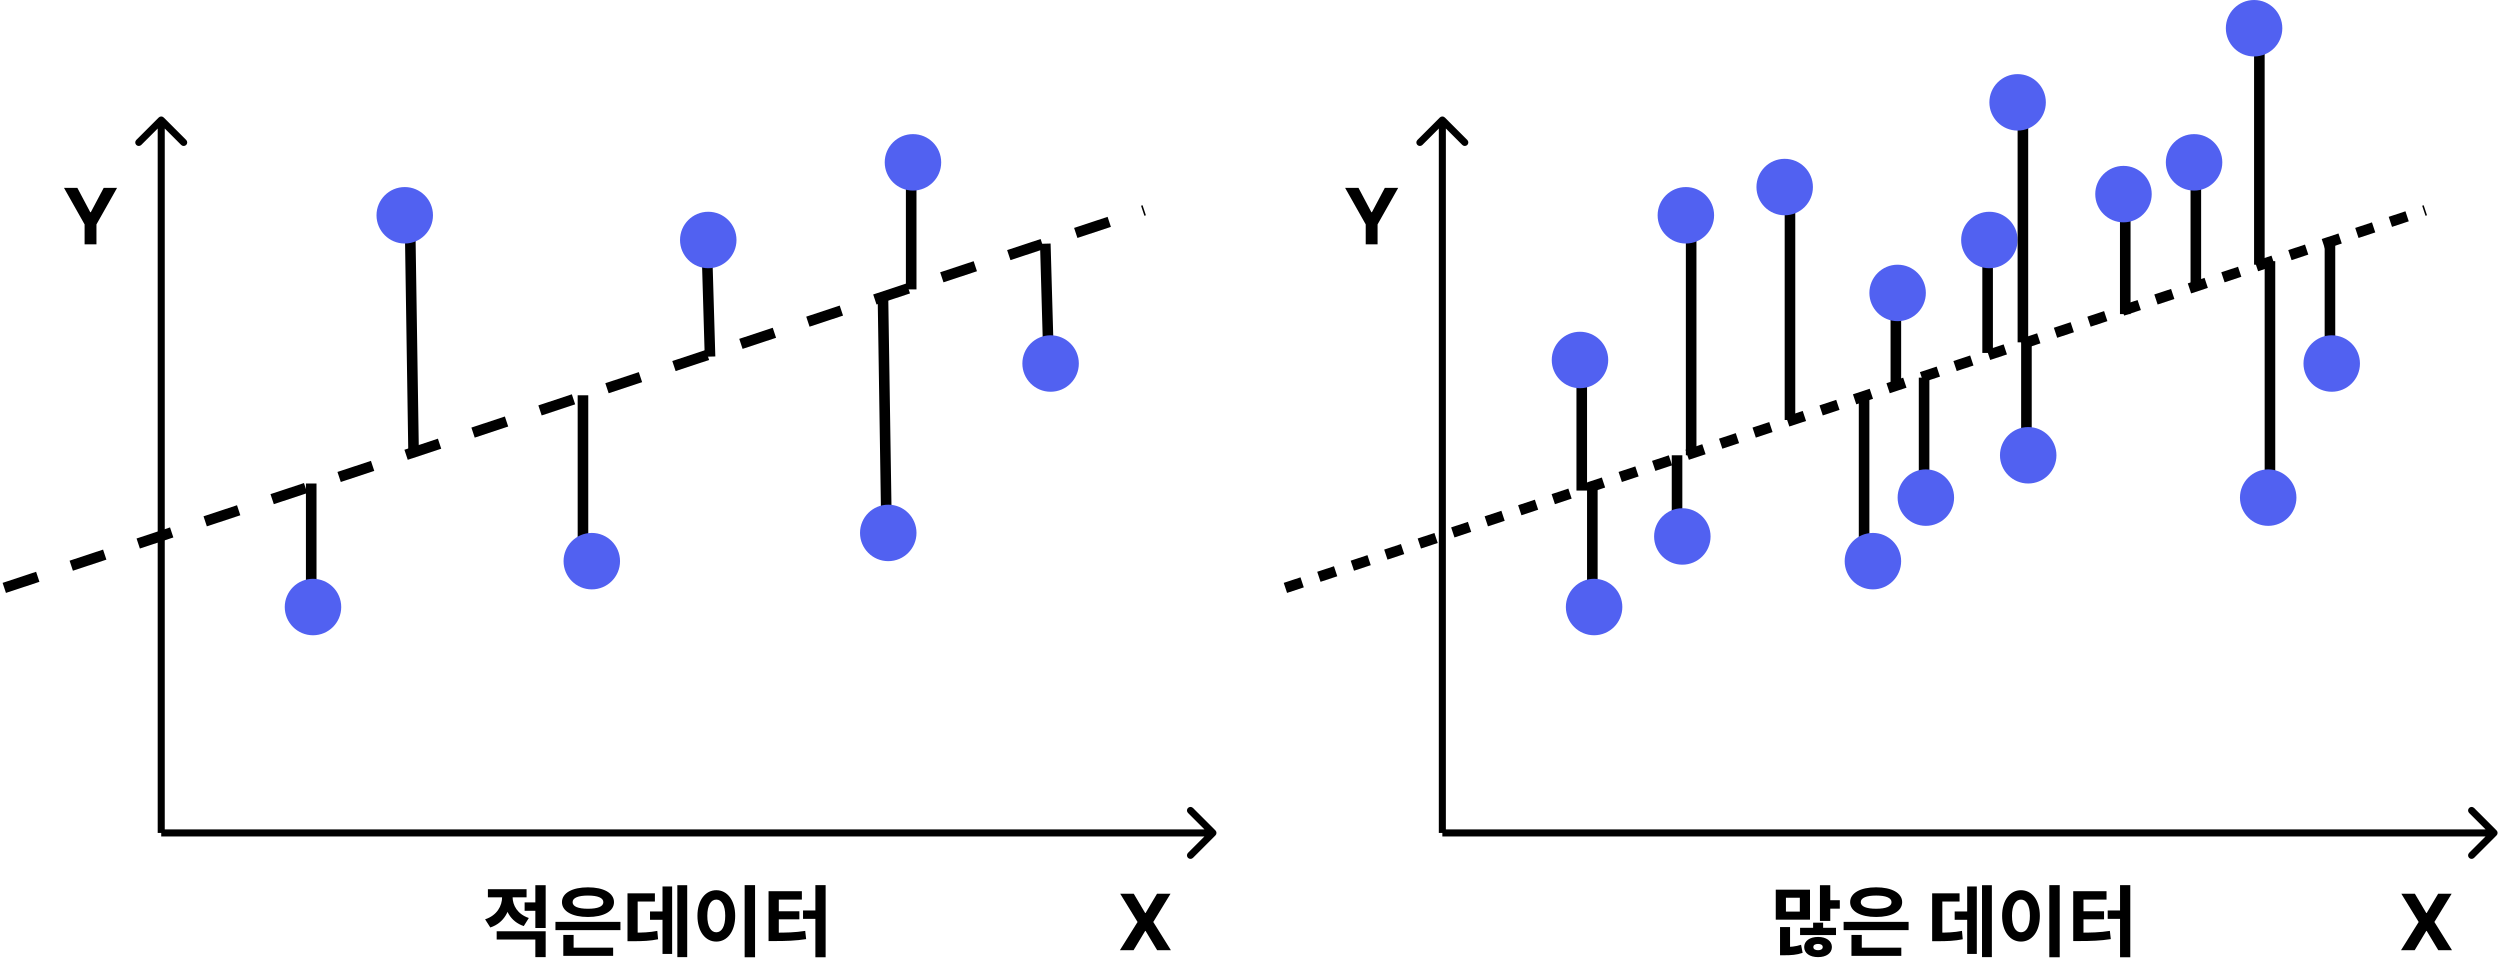 <svg width="421" height="165" viewBox="0 0 421 165" fill="none" xmlns="http://www.w3.org/2000/svg">
<path d="M204.68 140.682C204.912 140.45 204.912 140.074 204.68 139.841L200.898 136.059C200.665 135.827 200.289 135.827 200.057 136.059C199.825 136.291 199.825 136.668 200.057 136.9L203.419 140.262L200.057 143.624C199.825 143.856 199.825 144.232 200.057 144.464C200.289 144.696 200.665 144.696 200.898 144.464L204.68 140.682ZM27.15 140.856H204.26V139.667H27.15V140.856Z" fill="black"/>
<path d="M27.571 19.788C27.338 19.555 26.962 19.555 26.73 19.788L22.948 23.57C22.716 23.802 22.716 24.178 22.948 24.41C23.18 24.642 23.556 24.642 23.788 24.41L27.15 21.048L30.512 24.41C30.744 24.642 31.121 24.642 31.353 24.41C31.585 24.178 31.585 23.802 31.353 23.57L27.571 19.788ZM27.745 140.262L27.745 20.208L26.556 20.208L26.556 140.262L27.745 140.262Z" fill="black"/>
<path d="M190.925 150.507L192.842 153.748H192.916L194.843 150.507H197.114L194.212 155.262L197.179 160.017H194.867L192.916 156.771H192.842L190.892 160.017H188.589L191.565 155.262L188.645 150.507H190.925Z" fill="black"/>
<path d="M10.778 31.642H13.03L15.198 35.737H15.291L17.46 31.642H19.712L16.243 37.79V41.151H14.246V37.79L10.778 31.642Z" fill="black"/>
<line x1="0.72" y1="99.001" x2="192.687" y2="35.408" stroke="black" stroke-width="1.783" stroke-dasharray="5.94 5.94"/>
<line x1="52.409" y1="102.225" x2="52.409" y2="81.423" stroke="black" stroke-width="1.783"/>
<line x1="153.444" y1="48.735" x2="153.444" y2="26.745" stroke="black" stroke-width="1.783"/>
<line x1="149.284" y1="88.569" x2="148.69" y2="49.938" stroke="black" stroke-width="1.783"/>
<line x1="98.172" y1="92.716" x2="98.172" y2="66.566" stroke="black" stroke-width="1.783"/>
<line x1="69.645" y1="76.088" x2="69.05" y2="37.457" stroke="black" stroke-width="1.783"/>
<circle cx="52.707" cy="102.225" r="4.755" fill="#5161F1"/>
<circle cx="68.159" cy="36.255" r="4.755" fill="#5161F1"/>
<circle cx="153.742" cy="27.34" r="4.755" fill="#5161F1"/>
<circle cx="149.582" cy="89.744" r="4.755" fill="#5161F1"/>
<circle cx="99.658" cy="94.499" r="4.755" fill="#5161F1"/>
<line x1="119.569" y1="60.054" x2="118.975" y2="39.847" stroke="black" stroke-width="1.783"/>
<circle cx="119.271" cy="40.415" r="4.755" fill="#5161F1"/>
<line x1="176.624" y1="61.836" x2="176.029" y2="41.035" stroke="black" stroke-width="1.783"/>
<circle cx="176.921" cy="61.217" r="4.755" fill="#5161F1"/>
<path d="M84.555 150.276H85.968V151.047C85.968 153.322 84.895 155.427 82.568 156.186L81.692 154.813C83.692 154.159 84.555 152.564 84.555 151.047V150.276ZM84.922 150.276H86.321V151.047C86.321 152.459 87.144 153.95 89.053 154.59L88.203 155.95C85.954 155.205 84.922 153.191 84.922 151.047V150.276ZM88.347 151.962H90.648V153.374H88.347V151.962ZM82.163 149.74H88.674V151.112H82.163V149.74ZM83.64 156.826H91.891V161.18H90.152V158.212H83.64V156.826ZM90.152 149.073H91.891V156.277H90.152V149.073ZM93.537 155.244H104.481V156.63H93.537V155.244ZM94.858 159.585H103.252V160.971H94.858V159.585ZM94.858 157.441H96.597V160.03H94.858V157.441ZM99.016 149.426C101.644 149.426 103.396 150.38 103.396 151.923C103.396 153.466 101.644 154.42 99.016 154.42C96.374 154.42 94.635 153.466 94.635 151.923C94.635 150.38 96.374 149.426 99.016 149.426ZM99.016 150.812C97.381 150.812 96.427 151.191 96.427 151.923C96.427 152.668 97.381 153.034 99.016 153.034C100.65 153.034 101.604 152.668 101.604 151.923C101.604 151.191 100.65 150.812 99.016 150.812ZM114.064 149.073H115.725V161.18H114.064V149.073ZM109.462 153.492H112.273V154.891H109.462V153.492ZM111.567 149.282H113.188V160.644H111.567V149.282ZM105.67 157.062H106.507C108.219 157.062 109.357 157.022 110.691 156.761L110.821 158.173C109.475 158.448 108.272 158.5 106.507 158.5H105.67V157.062ZM105.67 150.432H110.285V151.818H107.383V157.663H105.67V150.432ZM125.399 149.06H127.151V161.206H125.399V149.06ZM120.627 149.909C122.457 149.909 123.804 151.583 123.804 154.224C123.804 156.892 122.457 158.565 120.627 158.565C118.796 158.565 117.45 156.892 117.45 154.224C117.45 151.583 118.796 149.909 120.627 149.909ZM120.627 151.492C119.725 151.492 119.11 152.446 119.11 154.224C119.11 156.029 119.725 156.996 120.627 156.996C121.529 156.996 122.13 156.029 122.13 154.224C122.13 152.446 121.529 151.492 120.627 151.492ZM137.31 149.06H139.036V161.206H137.31V149.06ZM135.231 153.322H137.506V154.734H135.231V153.322ZM129.425 157.062H130.393C132.393 157.062 133.884 157.035 135.597 156.761L135.754 158.147C134.002 158.421 132.433 158.474 130.393 158.474H129.425V157.062ZM129.425 150.079H135.035V151.492H131.151V157.506H129.425V150.079ZM130.759 153.453H134.616V154.813H130.759V153.453Z" fill="black"/>
<path d="M420.42 140.683C420.652 140.451 420.652 140.075 420.42 139.842L416.638 136.06C416.406 135.828 416.029 135.828 415.797 136.06C415.565 136.292 415.565 136.669 415.797 136.901L419.159 140.263L415.797 143.625C415.565 143.857 415.565 144.233 415.797 144.465C416.029 144.697 416.406 144.697 416.638 144.465L420.42 140.683ZM242.891 140.857H420V139.668H242.891V140.857Z" fill="black"/>
<path d="M243.311 19.788C243.079 19.556 242.702 19.556 242.47 19.788L238.688 23.571C238.456 23.803 238.456 24.179 238.688 24.411C238.92 24.643 239.297 24.643 239.529 24.411L242.891 21.049L246.253 24.411C246.485 24.643 246.861 24.643 247.093 24.411C247.325 24.179 247.325 23.803 247.093 23.571L243.311 19.788ZM243.485 140.263L243.485 20.209L242.296 20.209L242.296 140.263L243.485 140.263Z" fill="black"/>
<path d="M406.665 150.506L408.582 153.747H408.657L410.584 150.506H412.854L409.952 155.261L412.919 160.016H410.607L408.657 156.77H408.582L406.632 160.016H404.329L407.305 155.261L404.385 150.506H406.665Z" fill="black"/>
<path d="M226.519 31.642H228.771L230.94 35.737H231.032L233.201 31.642H235.453L231.984 37.79V41.151H229.988V37.79L226.519 31.642Z" fill="black"/>
<line x1="216.46" y1="99.001" x2="408.427" y2="35.408" stroke="black" stroke-width="1.783" stroke-dasharray="2.97 2.97"/>
<line x1="268.15" y1="102.225" x2="268.15" y2="81.423" stroke="black" stroke-width="1.783"/>
<line x1="369.779" y1="48.141" x2="369.779" y2="26.745" stroke="black" stroke-width="1.783"/>
<line x1="382.261" y1="83.207" x2="382.261" y2="43.981" stroke="black" stroke-width="1.783"/>
<line x1="313.913" y1="92.715" x2="313.913" y2="66.564" stroke="black" stroke-width="1.783"/>
<line x1="284.791" y1="76.669" x2="284.791" y2="37.443" stroke="black" stroke-width="1.783"/>
<circle cx="268.446" cy="102.224" r="4.755" fill="#5161F1"/>
<line x1="282.414" y1="89.744" x2="282.414" y2="76.669" stroke="black" stroke-width="1.783"/>
<circle cx="283.305" cy="90.34" r="4.755" fill="#5161F1"/>
<circle cx="283.899" cy="36.255" r="4.755" fill="#5161F1"/>
<line x1="301.432" y1="70.726" x2="301.432" y2="32.689" stroke="black" stroke-width="1.783"/>
<circle cx="300.541" cy="31.5" r="4.755" fill="#5161F1"/>
<circle cx="369.482" cy="27.34" r="4.755" fill="#5161F1"/>
<circle cx="381.964" cy="83.8" r="4.755" fill="#5161F1"/>
<circle cx="315.398" cy="94.499" r="4.755" fill="#5161F1"/>
<line x1="266.367" y1="82.613" x2="266.367" y2="61.812" stroke="black" stroke-width="1.783"/>
<line x1="324.017" y1="83.801" x2="324.017" y2="63.594" stroke="black" stroke-width="1.783"/>
<line x1="341.251" y1="77.265" x2="341.251" y2="57.058" stroke="black" stroke-width="1.783"/>
<line x1="357.894" y1="52.895" x2="357.894" y2="32.094" stroke="black" stroke-width="1.783"/>
<line x1="334.715" y1="59.435" x2="334.715" y2="39.822" stroke="black" stroke-width="1.783"/>
<circle cx="335.011" cy="40.416" r="4.755" fill="#5161F1"/>
<line x1="319.262" y1="65.377" x2="319.262" y2="47.547" stroke="black" stroke-width="1.783"/>
<circle cx="319.559" cy="49.33" r="4.755" fill="#5161F1"/>
<line x1="392.364" y1="61.812" x2="392.364" y2="40.416" stroke="black" stroke-width="1.783"/>
<circle cx="392.662" cy="61.218" r="4.755" fill="#5161F1"/>
<circle cx="266.069" cy="60.622" r="4.755" fill="#5161F1"/>
<circle cx="324.314" cy="83.8" r="4.755" fill="#5161F1"/>
<circle cx="341.549" cy="76.669" r="4.755" fill="#5161F1"/>
<circle cx="357.595" cy="32.689" r="4.755" fill="#5161F1"/>
<path d="M306.478 149.072H308.217V155.086H306.478V149.072ZM307.524 151.595H309.825V153.02H307.524V151.595ZM299.038 149.817H304.804V154.877H299.038V149.817ZM303.091 151.177H300.751V153.517H303.091V151.177ZM299.757 159.48H300.424C301.483 159.48 302.412 159.401 303.301 159.1L303.562 160.46C302.555 160.813 301.614 160.866 300.424 160.866H299.757V159.48ZM299.757 156.119H301.444V159.819H299.757V156.119ZM303.131 156.237H309.184V157.466H303.131V156.237ZM306.164 157.78C307.537 157.78 308.492 158.447 308.492 159.48C308.492 160.526 307.537 161.179 306.164 161.179C304.778 161.179 303.824 160.526 303.824 159.48C303.824 158.447 304.778 157.78 306.164 157.78ZM306.164 158.957C305.693 158.957 305.367 159.127 305.367 159.48C305.367 159.846 305.693 160.016 306.164 160.016C306.609 160.016 306.949 159.846 306.949 159.48C306.949 159.127 306.609 158.957 306.164 158.957ZM305.327 155.374H307.014V157.139H305.327V155.374ZM310.465 155.243H321.409V156.629H310.465V155.243ZM311.785 159.584H320.18V160.97H311.785V159.584ZM311.785 157.44H313.524V160.029H311.785V157.44ZM315.943 149.425C318.571 149.425 320.324 150.379 320.324 151.922C320.324 153.465 318.571 154.419 315.943 154.419C313.302 154.419 311.563 153.465 311.563 151.922C311.563 150.379 313.302 149.425 315.943 149.425ZM315.943 150.811C314.309 150.811 313.354 151.19 313.354 151.922C313.354 152.667 314.309 153.033 315.943 153.033C317.578 153.033 318.532 152.667 318.532 151.922C318.532 151.19 317.578 150.811 315.943 150.811ZM333.77 149.072H335.43V161.179H333.77V149.072ZM329.167 153.491H331.978V154.89H329.167V153.491ZM331.272 149.281H332.894V160.643H331.272V149.281ZM325.375 157.061H326.212C327.925 157.061 329.063 157.021 330.396 156.76L330.527 158.172C329.18 158.447 327.977 158.499 326.212 158.499H325.375V157.061ZM325.375 150.432H329.991V151.817H327.088V157.662H325.375V150.432ZM345.105 149.059H346.857V161.205H345.105V149.059ZM340.332 149.909C342.163 149.909 343.51 151.582 343.51 154.223C343.51 156.891 342.163 158.564 340.332 158.564C338.502 158.564 337.155 156.891 337.155 154.223C337.155 151.582 338.502 149.909 340.332 149.909ZM340.332 151.491C339.43 151.491 338.816 152.445 338.816 154.223C338.816 156.028 339.43 156.995 340.332 156.995C341.235 156.995 341.836 156.028 341.836 154.223C341.836 152.445 341.235 151.491 340.332 151.491ZM357.015 149.059H358.741V161.205H357.015V149.059ZM354.936 153.321H357.211V154.733H354.936V153.321ZM349.131 157.061H350.098C352.099 157.061 353.59 157.034 355.302 156.76L355.459 158.146C353.707 158.42 352.138 158.473 350.098 158.473H349.131V157.061ZM349.131 150.078H354.74V151.491H350.857V157.505H349.131V150.078ZM350.465 153.452H354.322V154.812H350.465V153.452Z" fill="black"/>
<line x1="340.657" y1="57.649" x2="340.657" y2="18.424" stroke="black" stroke-width="1.783"/>
<circle cx="339.766" cy="17.236" r="4.755" fill="#5161F1"/>
<line x1="380.477" y1="44.574" x2="380.477" y2="5.943" stroke="black" stroke-width="1.783"/>
<circle cx="379.587" cy="4.755" r="4.755" fill="#5161F1"/>
</svg>
